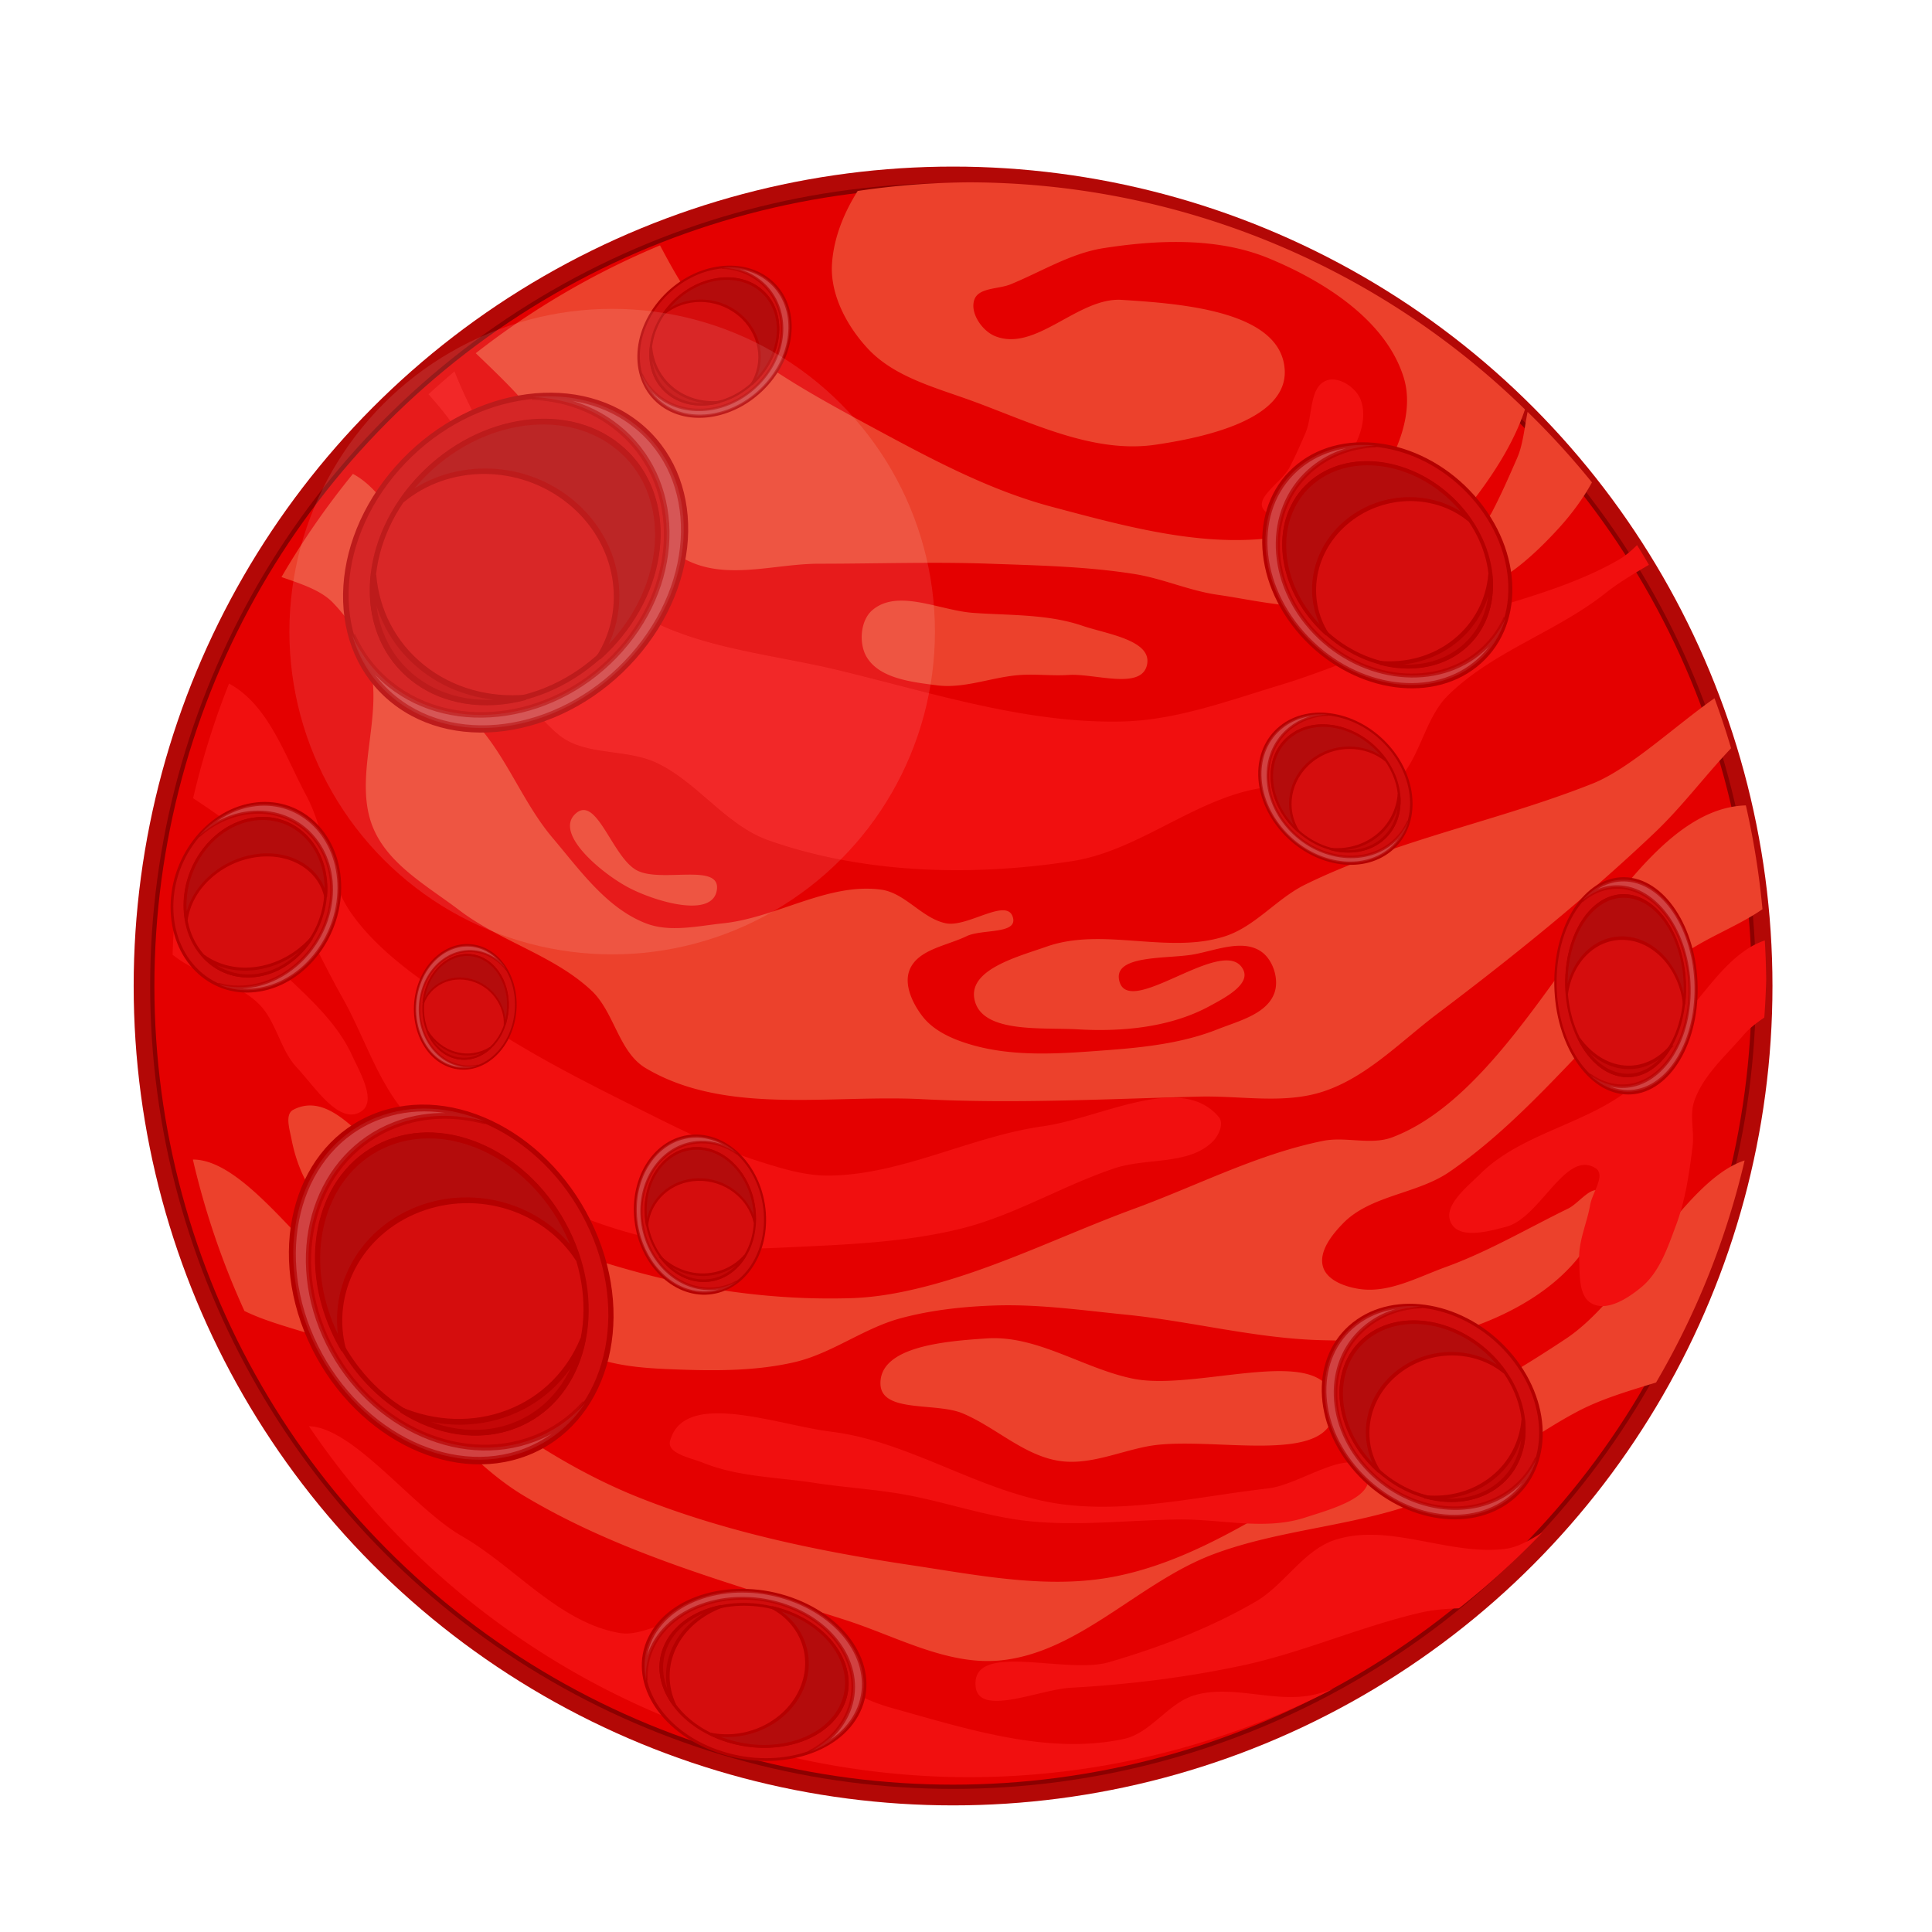 <?xml version="1.0" encoding="UTF-8" standalone="no"?>
<!-- Created with Inkscape (http://www.inkscape.org/) -->

<svg
   xmlns:dc="http://purl.org/dc/elements/1.1/"
   xmlns:cc="http://creativecommons.org/ns#"
   xmlns:rdf="http://www.w3.org/1999/02/22-rdf-syntax-ns#"
   xmlns:svg="http://www.w3.org/2000/svg"
   xmlns="http://www.w3.org/2000/svg"
   xmlns:sodipodi="http://sodipodi.sourceforge.net/DTD/sodipodi-0.dtd"
   xmlns:inkscape="http://www.inkscape.org/namespaces/inkscape"
   width="100px"
   height="100px"
   viewBox="0 0 379.659 380.973"
   version="1.1"
   id="svg16159"
   inkscape:version="0.92pre1_64bit r15016"
   sodipodi:docname="planet-remix-fixed.svg">
  <defs
     id="defs16153">
    <clipPath
       clipPathUnits="userSpaceOnUse"
       id="clipPath16045">
      <circle
         r="2207.287"
         cy="3462.869"
         cx="-19371.848"
         style="fill:#b20604;fill-opacity:0.988;stroke:none;stroke-width:4.045"
         id="circle16047" />
    </clipPath>
    <pattern
       patternUnits="userSpaceOnUse"
       width="945.98"
       height="981.071"
       patternTransform="translate(-1741.621,-219.77)"
       id="pattern6421-617">
      <path
         sodipodi:nodetypes="aaaaaaaaaaaaaaaaaaaaaaaaaaaaaaaaa"
         inkscape:connector-curvature="0"
         id="path10433"
         d="m 489.641,165.031 c 22.475,9.151 45.782,-21.535 70,-20 32.574,2.065 88.032,5.992 90,38.571 1.66,27.474 -44.194,37.444 -71.429,41.429 -34.399,5.033 -68.763,-12.387 -101.428,-24.286 -20.01,-7.289 -42.562,-13.05 -57.143,-28.571 -11.688,-12.441 -21.163,-30.113 -20,-47.143 1.964,-28.761 22.346,-55.585 44.286,-74.286 34.321,-29.255 80.721,-46.94 125.714,-50 51.391,-3.495 109.985,4.707 150,37.143 39.873,32.321 64.884,87.294 67.143,138.571 1.121,25.446 -12.333,50.706 -27.143,71.429 -19.073,26.687 -44.645,52.338 -75.714,62.857 -22.57,7.641 -47.842,0.526 -71.429,-2.857 -15.548,-2.23 -30.203,-8.955 -45.714,-11.429 -26.401,-4.21 -53.282,-4.761 -80,-5.714 -31.409,-1.12 -62.857,0 -94.286,0 -22.857,0 -47.191,8.084 -68.571,0 -20.197,-7.636 -32.835,-28.073 -48.571,-42.857 -14.725,-13.833 -30.14,-27.159 -42.857,-42.857 -28.601,-35.304 -87.898,-70.937 -74.286,-114.286 9.855,-31.384 59.571,-45.339 91.429,-37.143 43.935,11.303 51.946,75.42 85.714,105.714 26.153,23.463 57.641,40.476 88.571,57.143 31.157,16.788 62.937,33.771 97.143,42.857 44.421,11.8 92.522,25.305 137.143,14.286 16.669,-4.116 32.967,-14.537 42.857,-28.571 11.31,-16.049 20.103,-38.39 14.286,-57.143 -9.795,-31.576 -43.75,-53.043 -74.286,-65.714 -28.204,-11.703 -61.255,-10.405 -91.429,-5.714 -18.175,2.826 -34.401,13.043 -51.429,20 -6.714,2.743 -17.695,1.694 -20,8.571 -2.44,7.28 4.317,17.104 11.429,20 z"
         style="fill:#ea412a;fill-opacity:1;stroke:none" />
      <path
         sodipodi:nodetypes="aaaaaaaaa"
         inkscape:connector-curvature="0"
         id="path10435"
         d="m 503.926,352.166 c -15.577,0.954 -30.998,7.761 -46.469,5.714 -13.81,-1.827 -31.649,-3.713 -38.724,-15.713 -4.384,-7.436 -3.434,-20.067 3.098,-25.711 14.069,-12.157 37.217,0.097 55.763,1.428 20.225,1.451 41.224,0.58 60.41,7.142 13.112,4.485 38.45,7.859 35.626,21.426 -2.972,14.276 -28.82,4.759 -43.371,5.714 -8.759,0.574 -17.571,-0.537 -26.332,0 z"
         style="fill:#ea412a;fill-opacity:1;stroke:none" />
      <path
         sodipodi:nodetypes="aaaaaaa"
         inkscape:connector-curvature="0"
         id="path10437"
         d="m 742.468,299.315 c 14.819,16.001 44.215,-12.408 58.861,-28.568 16.019,-17.675 32.848,-44.685 24.784,-67.135 -3.838,-10.684 -18.685,-20.805 -29.43,-17.141 -15.568,5.308 -12.022,30.629 -18.588,45.709 -4.401,10.109 -8.832,20.226 -13.941,29.997 -6.642,12.704 -31.426,26.621 -21.686,37.139 z"
         style="fill:#ea412a;fill-opacity:1;stroke:none" />
      <path
         sodipodi:nodetypes="aaaaaaaaaaaaaaaaaaaaa"
         inkscape:connector-curvature="0"
         id="path10439"
         d="m 123.75,98.429 c 43.575,-24.277 55.981,82.637 86.2,122.322 24.638,32.357 43.583,71.755 77.448,94.275 33.208,22.083 75.837,25.006 114.624,34.282 52.051,12.448 104.491,29.844 157.995,28.568 29.664,-0.708 58.334,-11.428 86.742,-19.998 28.515,-8.602 55.712,-21.087 83.644,-31.425 34.374,-12.722 71.445,-19.547 103.31,-37.66 27.905,-15.862 53.281,-84.839 74.621,-60.861 25.079,28.18 -51.735,55.279 -81.221,78.807 -27.17,21.679 -62.731,32.38 -87.415,56.852 -14.603,14.478 -15.961,41.695 -34.077,51.423 -20.925,11.236 -47.913,-4.403 -71.253,0 -35.958,6.783 -66.064,34.442 -102.232,39.995 -55.245,8.483 -114.533,7.035 -167.289,-11.427 -23.702,-8.295 -39.279,-32.072 -61.959,-42.852 -17.089,-8.123 -40.07,-3.597 -54.518,-15.815 -27.988,-23.669 -39.229,-63.406 -47.749,-99.058 -4.176,-17.473 4.569,-36.83 -1.078,-53.885 -8.47,-25.581 -33.758,-42.314 -46.939,-65.817 -12.004,-21.403 -50.291,-55.784 -28.855,-67.727 z"
         style="fill:#f11212;fill-opacity:1;stroke:none" />
      <path
         sodipodi:nodetypes="aaaaaaaaaaaaaaaaaaaaaaaaaaaaaaaaaaaaaaaaaaa"
         inkscape:connector-curvature="0"
         id="path10441"
         d="m 935.355,360.746 c -21.37,-36.4 -76.485,35.849 -115.714,51.429 -52.069,20.679 -108.257,31.072 -158.571,55.714 -15.777,7.727 -27.585,23.121 -44.286,28.571 -31.288,10.21 -67.533,-5.233 -98.572,5.714 -15.452,5.45 -42.682,12.407 -40,28.571 3.255,19.618 37.291,15.982 57.143,17.143 24.619,1.439 51.198,-1.066 72.857,-12.857 7.99,-4.35 22.551,-11.819 18.572,-20 -10.034,-20.625 -63.844,28.158 -68.572,5.714 -3.011,-14.294 27.071,-11.595 41.429,-14.286 12.178,-2.282 27.021,-8.574 37.143,-1.429 6.521,4.604 9.884,15.36 7.143,22.857 -4.265,11.662 -19.885,15.423 -31.429,20 -18.926,7.504 -39.698,9.898 -60,11.429 -25.185,1.899 -51.45,4.153 -75.714,-2.857 -10.044,-2.902 -20.746,-7.446 -27.143,-15.714 -5.444,-7.036 -10.468,-17.463 -7.143,-25.714 4.548,-11.287 20.484,-13.253 31.429,-18.571 8.272,-4.019 27.756,-1.033 25.714,-10 -2.756,-12.108 -24.976,5.341 -37.143,2.857 -13.147,-2.684 -22.418,-16.768 -35.714,-18.571 -29.431,-3.991 -57.606,15.459 -87.143,18.571 -14.207,1.497 -29.543,5.179 -42.857,0 -21.674,-8.431 -36.401,-29.395 -51.429,-47.143 -14.681,-17.337 -23.198,-39.208 -37.143,-57.143 -5.171,-6.651 -13.016,-11.227 -17.143,-18.571 -15.282,-27.202 -9.414,-63.396 -25.714,-90 -9.857,-16.089 -22.601,-37.328 -41.429,-38.571 -22.149,-1.463 -54.684,16.377 -54.286,38.571 0.388,21.657 39.241,20.132 54.286,35.714 8.906,9.224 16.349,20.566 20,32.857 8.819,29.685 -9.874,64.628 2.857,92.857 8.864,19.654 29.981,31.235 47.143,44.286 22.622,17.203 52.123,24.849 72.857,44.286 12.722,11.926 15.007,33.953 30,42.857 44.085,26.179 101.652,14.52 152.857,17.143 50.888,2.606 101.919,-0.13 152.857,-1.429 22.87,-0.583 46.856,4.34 68.572,-2.857 24.072,-7.978 42.617,-27.579 62.857,-42.857 41.558,-31.369 82.242,-64.146 120,-100 18.816,-17.867 33.59,-39.764 52.857,-57.143 8.84,-7.974 34.599,-11.162 28.571,-21.429 z"
         style="fill:#ea412a;fill-opacity:1;stroke:none" />
      <path
         sodipodi:nodetypes="aaaaa"
         inkscape:connector-curvature="0"
         id="path10443"
         d="m 258.212,428.603 c 11.573,-10.051 20.082,24.148 33.572,31.429 13.365,7.213 46.302,-4.339 44.286,10.714 -2.182,16.29 -34.815,6.363 -49.286,-1.429 -14.598,-7.86 -41.089,-29.843 -28.572,-40.714 z"
         style="fill:#ea412a;fill-opacity:1;stroke:none" />
      <path
         sodipodi:nodetypes="aaaaaaaaaaaaaaaaaaaa"
         inkscape:connector-curvature="0"
         id="path10445"
         d="m 398.118,628.665 c 40.428,-0.495 78.149,-21.656 118.188,-27.274 32.055,-4.498 76.171,-29.849 96.975,-5.051 2.887,3.442 0.075,9.886 -3.03,13.132 -13.046,13.635 -36.651,9.169 -54.548,15.152 -28.821,9.635 -55.353,26.038 -84.853,33.335 -29.599,7.322 -60.456,8.669 -90.914,10.102 -20.184,0.949 -40.626,1.979 -60.609,-1.01 -22.872,-3.421 -45.408,-10.098 -66.67,-19.193 -30.106,-12.878 -61.84,-26.203 -84.853,-49.497 -18.228,-18.451 -25.665,-45.078 -38.386,-67.68 -14.565,-25.879 -26.142,-53.641 -43.436,-77.782 -24.298,-33.916 -99.557,-54.285 -83.843,-92.934 7.88,-19.379 43.743,-13.038 62.63,-4.041 23.111,11.01 32.35,40.069 44.447,62.629 11.081,20.666 11.612,46.587 25.254,65.66 17.105,23.915 43.48,39.869 67.68,56.569 28.291,19.523 59.148,35.158 89.904,50.508 21.719,10.84 43.539,21.932 66.67,29.294 12.774,4.066 25.991,8.245 39.396,8.081 z"
         style="fill:#f11212;fill-opacity:1;stroke:none" />
      <path
         sodipodi:nodetypes="aaaaaaaaa"
         inkscape:connector-curvature="0"
         id="path10447"
         d="m 19.311,489.264 c -1.32,-8.938 3.303,-22.279 12.122,-24.244 25.973,-5.785 43.476,31.026 62.63,49.497 14.959,14.425 31.696,28.61 40.406,47.477 4.432,9.6 13.982,25.655 5.051,31.315 -12.07,7.649 -25.562,-13.838 -35.355,-24.244 -9.419,-10.008 -11.37,-25.764 -21.213,-35.355 -12.743,-12.416 -32.458,-15.296 -46.467,-26.264 -6.564,-5.139 -15.955,-9.935 -17.173,-18.183 z"
         style="fill:#f11212;fill-opacity:1;stroke:none" />
      <path
         sodipodi:nodetypes="aaaaaaaaaaaaaaaaaaaaaaaaaaaaaa"
         inkscape:connector-curvature="0"
         id="path10449"
         d="m 102.143,592.3 c 25.203,-13.118 47.157,32.069 72.731,44.447 42.959,20.792 87.841,38.788 134.35,49.497 32.977,7.594 67.192,11.145 101.015,10.102 14.662,-0.453 29.261,-3.299 43.437,-7.071 38.922,-10.357 75.327,-28.547 113.137,-42.426 34.594,-12.699 67.919,-30.1 104.046,-37.376 12.561,-2.53 26.421,2.564 38.386,-2.02 88.096,-33.754 134.486,-217.171 220.213,-177.787 10.102,4.641 5.932,23.367 1.01,33.335 -11.75,23.796 -44.142,29.622 -64.65,46.467 -44.182,36.29 -78.1,84.851 -125.259,117.178 -17.887,12.261 -43.408,12.797 -58.589,28.284 -6.223,6.348 -13.741,15.752 -11.112,24.244 2.323,7.502 12.432,10.985 20.203,12.122 16.162,2.364 32.122,-6.555 47.477,-12.122 23.504,-8.521 45.218,-21.347 67.68,-32.325 6.088,-2.976 13.044,-13.509 18.183,-9.091 9.125,7.844 -3.85,24.751 -11.112,34.345 -14.653,19.361 -37.695,32.375 -60.609,40.406 -25.835,9.055 -54.453,7.656 -81.822,7.071 -36.661,-0.783 -72.609,-10.496 -109.097,-14.142 -23.847,-2.383 -47.767,-5.812 -71.721,-5.051 -17.658,0.561 -35.468,2.477 -52.528,7.071 -20.408,5.496 -37.997,19.479 -58.589,24.244 -21.036,4.867 -43.072,4.83 -64.65,4.041 -14.943,-0.546 -30.267,-1.315 -44.447,-6.061 -54.894,-18.375 -112.033,-42.526 -151.523,-84.853 -9.145,-9.802 -14.649,-23.2 -17.173,-36.365 -1.016,-5.301 -3.778,-13.67 1.01,-16.162 z"
         style="fill:#ea412a;fill-opacity:1;stroke:none" />
      <path
         sodipodi:nodetypes="aaaaaaaaaaaaaaaaa"
         inkscape:connector-curvature="0"
         id="path10451"
         d="m 741.57,654.929 c -4.923,-9.351 8.659,-19.833 16.162,-27.274 23.784,-23.587 62.255,-27.793 86.873,-50.508 10.846,-10.008 15.371,-25.405 25.254,-36.365 14.87,-16.491 28.603,-39.792 50.508,-43.437 8.943,-1.488 23.379,1.231 25.254,10.102 4.186,19.802 -29.256,28.069 -42.426,43.437 -9.86,11.505 -22.196,22.089 -27.274,36.365 -2.823,7.938 0.025,16.893 -1.01,25.254 -1.817,14.681 -3.909,29.582 -9.091,43.437 -4.595,12.283 -9.091,25.982 -19.193,34.345 -7.382,6.111 -18.786,13.539 -27.274,9.091 -7.456,-3.907 -6.708,-15.834 -7.071,-24.244 -0.445,-10.292 4.286,-20.157 6.061,-30.305 1.173,-6.708 8.761,-16.525 3.03,-20.203 -16.584,-10.644 -30.434,27.336 -49.497,32.325 -9.794,2.563 -25.588,6.938 -30.305,-2.02 z"
         style="fill:#f11212;fill-opacity:1;stroke:none" />
      <path
         sodipodi:nodetypes="aaaaaaaa"
         inkscape:connector-curvature="0"
         id="path10453"
         d="m 471.859,759.985 c -14.819,-6.245 -44.931,-0.089 -45.457,-16.162 -0.695,-21.255 37.373,-23.781 58.589,-25.254 27.87,-1.935 53.443,16.62 80.812,22.223 36.622,7.498 109.68,-22.202 111.117,15.152 1.351,35.109 -68.525,15.63 -103.035,22.223 -16.094,3.075 -32.275,10.456 -48.487,8.081 -19.668,-2.881 -35.221,-18.544 -53.538,-26.264 z"
         style="fill:#ea412a;fill-opacity:1;stroke:none" />
      <path
         sodipodi:nodetypes="aaaaaaaaaaaa"
         inkscape:connector-curvature="0"
         id="path10455"
         d="m 310.235,775.137 c 7.791,-28.638 59.435,-8.661 88.894,-5.051 45.139,5.533 85.105,35.435 130.31,40.406 36.94,4.062 74.197,-4.851 111.117,-9.091 18.261,-2.097 47.715,-25.145 54.548,-8.081 5.209,13.009 -21.02,19.908 -34.345,24.244 -22.096,7.19 -46.467,0.698 -69.701,1.01 -27.274,0.366 -54.677,3.677 -81.822,1.01 -24.318,-2.389 -47.629,-11.076 -71.721,-15.152 -15.731,-2.661 -31.709,-3.634 -47.477,-6.061 -20.628,-3.174 -42.262,-3.308 -61.619,-11.112 -6.756,-2.724 -20.095,-5.093 -18.183,-12.122 z"
         style="fill:#f11212;fill-opacity:1;stroke:none" />
      <path
         sodipodi:nodetypes="aaaaaaaaaaaaaaaaaaa"
         inkscape:connector-curvature="0"
         id="path10457"
         d="m 31.432,625.635 c 30.843,-25.598 70.002,39.534 102.025,63.64 28.954,21.795 51.385,51.579 80.812,72.731 24.486,17.6 50.772,33.304 78.792,44.447 48.036,19.103 99.387,29.729 150.513,37.376 37.351,5.586 76.129,13.589 113.137,6.061 50.321,-10.235 93.069,-43.537 138.391,-67.68 37.414,-19.93 74.842,-40.114 110.107,-63.64 43.363,-28.928 79.84,-122.249 124.249,-94.954 25.094,15.423 1.793,63.524 -16.162,86.873 -22.953,29.849 -68.757,30.852 -102.025,48.487 -27.604,14.632 -51.952,35.512 -80.812,47.477 -38.25,15.857 -81.445,16.758 -120.208,31.315 -40.882,15.353 -73.749,54.004 -117.178,58.589 -29.401,3.104 -57.717,-13.177 -85.863,-22.223 -60.484,-19.44 -123.312,-35.998 -177.787,-68.69 -33.57,-20.147 -55.949,-55.616 -88.893,-76.772 -25.864,-16.609 -62.736,-16.041 -83.843,-38.386 -15.887,-16.819 -43.057,-49.874 -25.254,-64.65 z"
         style="fill:#ea412a;fill-opacity:1;stroke:none" />
      <path
         sodipodi:nodetypes="aaaaaaaaaaa"
         inkscape:connector-curvature="0"
         id="path10459"
         d="m 478.93,910.498 c -1.958,-24.89 49.772,-6.143 73.741,-13.132 27.974,-8.157 55.591,-18.741 80.812,-33.335 16.206,-9.377 26.571,-28.775 44.447,-34.345 29.94,-9.33 62.854,9.156 93.944,5.051 19.318,-2.551 41.424,-31.596 55.558,-18.183 9.361,8.884 -0.567,28.678 -10.102,37.376 -23.23,21.19 -62.319,8.996 -92.934,16.162 -33.507,7.844 -65.324,22.188 -98.995,29.294 -30.894,6.521 -62.417,10.4 -93.944,12.122 -17.486,0.955 -51.155,16.448 -52.528,-1.01 z"
         style="fill:#d60707;fill-opacity:1;stroke:none" />
      <path
         sodipodi:nodetypes="aaaaaaaaaaaaaaaaaaa"
         inkscape:connector-curvature="0"
         id="path10461"
         d="m 95.072,774.127 c 25.416,-27.995 67.228,34.687 100.005,53.538 29.486,16.958 53.408,47.444 86.873,53.538 12.149,2.212 24.017,-6.929 36.365,-7.071 14.004,-0.161 28.403,1.895 41.416,7.071 15.793,6.282 27.498,20.159 42.426,28.284 9.67,5.263 19.697,10.185 30.305,13.132 41.57,11.549 86.086,26.137 128.289,17.173 15.083,-3.204 24.559,-20.044 39.396,-24.244 20.735,-5.869 43.528,4.276 64.65,0 32.241,-6.527 58.059,-36.752 90.914,-38.386 29.572,-1.47 88.345,-3.138 84.853,26.264 -3.741,31.495 -64.35,-2.261 -94.954,6.061 -40.396,10.984 -72.027,44.549 -112.127,56.569 -39.288,11.776 -81.22,13.445 -122.228,14.142 -58.099,0.987 -118.644,4.301 -173.746,-14.142 -49.518,-16.574 -90.767,-52.231 -132.33,-83.843 -34.344,-26.121 -67.788,-54.194 -95.965,-86.873 -5.55,-6.436 -19.855,-14.921 -14.142,-21.213 z"
         style="fill:#d70707;fill-opacity:1;stroke:none" />
      <path
         style="fill:#f11313;fill-opacity:1;stroke:none"
         d="m 638.43,261.362 c 9.438,10.19 28.158,-7.902 37.485,-18.193 10.202,-11.257 20.919,-28.458 15.783,-42.755 -2.444,-6.804 -11.899,-13.249 -18.742,-10.916 -9.914,3.38 -7.656,19.506 -11.838,29.11 -2.803,6.438 -5.624,12.881 -8.878,19.103 -4.23,8.09 -20.014,16.953 -13.81,23.652 z"
         id="path10463"
         inkscape:connector-curvature="0"
         sodipodi:nodetypes="aaaaaaa" />
    </pattern>
    <clipPath
       clipPathUnits="userSpaceOnUse"
       id="clipPath6443">
      <circle
         r="545.714"
         cy="-176.209"
         cx="-1754.286"
         transform="matrix(0.807,0,0,0.807,160.476,431.704)"
         id="path6445"
         style="fill:#840000;fill-opacity:1;stroke:#2b0000;stroke-width:4;stroke-miterlimit:4;stroke-dasharray:none;stroke-dashoffset:0" />
    </clipPath>
    <filter
       inkscape:collect="always"
       style="color-interpolation-filters:sRGB"
       id="filter15967-7"
       x="-0.475"
       width="1.95"
       y="-0.475"
       height="1.95">
      <feGaussianBlur
         inkscape:collect="always"
         stdDeviation="337.959"
         id="feGaussianBlur15969-9" />
    </filter>
  </defs>
  <sodipodi:namedview
     id="base"
     pagecolor="#ffffff"
     bordercolor="#666666"
     borderopacity="1.0"
     inkscape:pageopacity="0.0"
     inkscape:pageshadow="2"
     inkscape:zoom="0.24748737"
     inkscape:cx="19.746895"
     inkscape:cy="1172.6"
     inkscape:document-units="mm"
     inkscape:current-layer="layer1"
     showgrid="false"
     fit-margin-top="10"
     fit-margin-left="10"
     fit-margin-right="10"
     fit-margin-bottom="10"
     inkscape:window-width="1366"
     inkscape:window-height="745"
     inkscape:window-x="-8"
     inkscape:window-y="-8"
     inkscape:window-maximized="1"
     inkscape:snap-global="false" />
  <g
     inkscape:label="Layer 1"
     inkscape:groupmode="layer"
     id="layer1"
     transform="translate(72.657,70.38)">
    <g
       id="g4704"
       transform="matrix(0.944,0,0,0.944,427.372,29.227)">
      <circle
         r="171.163"
         cy="100.446"
         cx="-331.302"
         style="fill:#b20604;fill-opacity:0.988;stroke:none;stroke-width:0.314"
         id="circle11803" />
      <circle
         r="167.719"
         cy="100.446"
         cx="-331.302"
         id="circle11805"
         style="fill:#8b0000;fill-opacity:0.988;stroke:none;stroke-width:0.307" />
      <circle
         r="166.833"
         cy="100.446"
         cx="-331.302"
         id="circle11807"
         style="fill:#e40000;fill-opacity:1;stroke:none;stroke-width:0.306" />
      <g
         transform="matrix(3.921,0,0,3.921,-2445.135,17.191)"
         id="g12496">
        <path
           inkscape:connector-curvature="0"
           style="fill:#ec412c;fill-opacity:1;stroke:none;stroke-width:0.364"
           d="m 2037.518,-409.74 a 160.311,160.311 0 0 0 -22.334,1.736 c -2.847,4.526 -4.812,9.482 -5.162,14.611 -0.423,6.199 3.027,12.633 7.281,17.162 5.308,5.65 13.517,7.747 20.801,10.4 11.891,4.332 24.4,10.674 36.922,8.842 9.914,-1.451 26.606,-5.081 26.002,-15.082 -0.717,-11.86 -20.904,-13.289 -32.762,-14.041 -8.816,-0.559 -17.301,10.613 -25.482,7.281 -2.589,-1.054 -5.048,-4.631 -4.16,-7.281 0.839,-2.503 4.837,-2.12 7.281,-3.119 6.198,-2.533 12.104,-6.253 18.721,-7.281 10.984,-1.708 23.016,-2.18 33.283,2.08 11.116,4.613 23.476,12.428 27.041,23.922 2.118,6.826 -1.084,14.959 -5.201,20.801 -3.6,5.109 -9.532,8.902 -15.6,10.4 -16.243,4.011 -33.753,-0.904 -49.924,-5.199 -12.452,-3.308 -24.021,-9.49 -35.363,-15.602 -11.259,-6.067 -22.722,-12.26 -32.242,-20.801 -4.666,-4.186 -7.98,-10.144 -11.172,-16.152 a 160.311,160.311 0 0 0 -37.047,21.676 c 3.919,3.754 7.803,7.445 10.777,11.117 4.63,5.714 10.242,10.566 15.602,15.602 5.729,5.382 10.328,12.82 17.68,15.6 7.783,2.943 16.642,0 24.963,0 11.441,0 22.889,-0.408 34.322,0 9.726,0.347 19.511,0.547 29.121,2.08 5.646,0.9 10.981,3.348 16.641,4.16 8.586,1.232 17.786,3.823 26.002,1.041 11.31,-3.829 20.619,-13.166 27.562,-22.881 3.315,-4.638 6.437,-9.902 8.26,-15.42 a 160.311,160.311 0 0 0 -111.812,-45.652 z m 112.342,46.145 c -0.621,3.123 -0.931,6.587 -2.072,9.209 -1.602,3.68 -3.215,7.363 -5.074,10.92 -2.418,4.624 -11.441,9.689 -7.894,13.518 5.394,5.825 16.096,-4.516 21.428,-10.398 2.341,-2.583 4.72,-5.719 6.551,-9.07 a 160.311,160.311 0 0 0 -12.938,-14.178 z m -236.156,12.473 a 160.311,160.311 0 0 0 -14.357,20.736 c 3.832,1.333 7.901,2.625 10.309,5.119 3.242,3.358 5.952,7.487 7.281,11.961 3.21,10.806 -3.595,23.527 1.039,33.803 3.227,7.155 10.915,11.37 17.162,16.121 8.235,6.262 18.974,9.046 26.521,16.121 4.631,4.341 5.462,12.36 10.92,15.602 16.048,9.53 37.005,5.286 55.645,6.24 18.524,0.949 37.102,-0.049 55.645,-0.521 8.325,-0.212 17.056,1.581 24.961,-1.039 8.763,-2.904 15.513,-10.04 22.881,-15.602 15.128,-11.419 29.939,-23.351 43.684,-36.402 5.536,-5.257 10.123,-11.46 15.377,-16.99 a 160.311,160.311 0 0 0 -3.34,-10.051 c -8.038,5.643 -17.061,14.199 -24.518,17.16 -18.954,7.528 -39.409,11.311 -57.725,20.281 -5.743,2.813 -10.042,8.416 -16.121,10.4 -11.39,3.717 -24.584,-1.903 -35.883,2.082 -5.625,1.984 -15.537,4.516 -14.561,10.4 1.185,7.141 13.576,5.818 20.803,6.24 8.962,0.524 18.637,-0.389 26.521,-4.682 2.909,-1.584 8.209,-4.301 6.76,-7.279 -3.652,-7.508 -23.24,10.25 -24.961,2.08 -1.096,-5.203 9.854,-4.222 15.08,-5.201 4.433,-0.831 9.837,-3.121 13.521,-0.52 2.374,1.676 3.598,5.591 2.6,8.32 -1.553,4.245 -7.239,5.615 -11.441,7.281 -6.89,2.732 -14.45,3.603 -21.84,4.16 -9.168,0.691 -18.73,1.511 -27.562,-1.041 -3.656,-1.056 -7.552,-2.711 -9.881,-5.721 -1.982,-2.561 -3.81,-6.356 -2.6,-9.359 1.656,-4.109 7.455,-4.826 11.44,-6.762 3.011,-1.463 10.104,-0.374 9.361,-3.639 -1.003,-4.408 -9.092,1.943 -13.521,1.039 -4.786,-0.977 -8.16,-6.103 -13,-6.76 -10.713,-1.453 -20.971,5.627 -31.723,6.76 -5.172,0.545 -10.755,1.885 -15.602,0 -7.89,-3.069 -13.25,-10.7 -18.721,-17.16 -5.344,-6.311 -8.445,-14.274 -13.521,-20.803 -1.882,-2.421 -4.738,-4.086 -6.24,-6.76 -5.563,-9.902 -3.426,-23.077 -9.359,-32.762 -2.831,-4.621 -6.322,-10.396 -11.033,-12.855 z m 110.014,25.477 c -2.094,0.04 -4.017,0.555 -5.617,1.938 -2.378,2.055 -2.725,6.652 -1.129,9.359 2.575,4.368 9.07,5.056 14.098,5.721 5.632,0.745 11.245,-1.733 16.916,-2.08 3.189,-0.195 6.397,0.209 9.586,0 5.297,-0.347 14.705,3.117 15.787,-2.08 1.028,-4.939 -8.196,-6.166 -12.969,-7.799 -6.984,-2.389 -14.628,-2.073 -21.99,-2.602 -4.641,-0.333 -10.075,-2.545 -14.682,-2.457 z m 170.025,41.162 c -25.668,0.737 -42.225,55.673 -71.018,66.705 -4.356,1.669 -9.4,-0.184 -13.973,0.736 -13.151,2.648 -25.282,8.983 -37.875,13.605 -13.764,5.053 -27.017,11.673 -41.186,15.443 -5.16,1.373 -10.475,2.409 -15.812,2.574 -12.313,0.38 -24.767,-0.913 -36.772,-3.678 -16.93,-3.899 -33.268,-10.449 -48.906,-18.018 -9.31,-4.506 -17.302,-20.955 -26.477,-16.18 -1.743,0.907 -0.737,3.953 -0.367,5.883 0.919,4.793 2.923,9.67 6.252,13.238 14.375,15.408 35.175,24.2 55.158,30.889 5.162,1.728 10.74,2.008 16.18,2.207 7.855,0.287 15.876,0.301 23.533,-1.471 7.496,-1.734 13.899,-6.825 21.328,-8.826 6.21,-1.672 12.693,-2.37 19.121,-2.574 8.72,-0.277 17.426,0.972 26.107,1.84 13.283,1.327 26.369,4.861 39.715,5.146 9.963,0.213 20.381,0.724 29.785,-2.572 8.341,-2.924 16.729,-7.661 22.062,-14.709 2.643,-3.493 7.367,-9.649 4.045,-12.504 -1.871,-1.608 -4.403,2.227 -6.619,3.311 -8.177,3.996 -16.081,8.666 -24.637,11.768 -5.59,2.026 -11.4,5.273 -17.283,4.412 -2.829,-0.414 -6.508,-1.681 -7.354,-4.412 -0.957,-3.091 1.78,-6.515 4.045,-8.826 5.526,-5.638 14.817,-5.833 21.328,-10.297 17.167,-11.768 29.512,-29.444 45.596,-42.654 5.032,-4.133 12.023,-6.45 17.359,-10.17 a 160.311,160.311 0 0 0 -3.338,-20.867 z m -233.67,0.932 c -0.497,0.005 -1.009,0.211 -1.535,0.668 -4.557,3.958 5.088,11.961 10.402,14.822 5.268,2.836 17.147,6.449 17.941,0.52 0.734,-5.48 -11.256,-1.275 -16.121,-3.9 -4.297,-2.319 -7.205,-12.141 -10.688,-12.109 z m -78.539,70.266 a 160.311,160.311 0 0 0 10.369,30.443 c 7.451,3.642 16.748,4.665 23.797,9.191 11.992,7.701 20.139,20.613 32.359,27.947 19.83,11.901 42.701,17.927 64.719,25.004 10.246,3.293 20.553,9.22 31.256,8.09 15.809,-1.669 27.772,-15.739 42.654,-21.328 14.111,-5.299 29.836,-5.626 43.76,-11.398 10.506,-4.355 19.369,-11.957 29.418,-17.283 4.823,-2.557 10.363,-4.16 15.82,-5.842 a 160.311,160.311 0 0 0 17.805,-44.641 c -12.18,3.95 -23.205,27.35 -35.832,35.773 -12.837,8.564 -26.462,15.911 -40.082,23.166 -16.498,8.789 -32.059,20.913 -50.377,24.639 -13.472,2.74 -27.589,-0.174 -41.185,-2.207 -18.611,-2.783 -37.303,-6.652 -54.789,-13.605 -10.2,-4.056 -19.768,-9.773 -28.682,-16.18 -10.712,-7.7 -18.878,-18.543 -29.418,-26.477 -9.808,-7.383 -21.456,-25.333 -31.592,-25.293 z m 161.451,35.91 c -0.628,-0.011 -1.258,0.003 -1.893,0.047 -7.723,0.536 -21.581,1.456 -21.328,9.193 0.191,5.851 11.152,3.609 16.547,5.883 6.668,2.81 12.331,8.512 19.49,9.561 5.902,0.865 11.792,-1.822 17.65,-2.941 12.563,-2.4 37.998,4.691 37.506,-8.09 -0.523,-13.598 -27.118,-2.786 -40.449,-5.516 -9.341,-1.912 -18.105,-7.967 -27.523,-8.137 z"
           transform="matrix(0.265,0,0,0.265,0,87)"
           id="path12184" />
        <path
           inkscape:connector-curvature="0"
           style="fill:#f10f0f;fill-opacity:1;stroke:none;stroke-width:0.364"
           d="m 1934.125,-371.717 a 160.311,160.311 0 0 0 -5.211,4.576 c 3.423,3.889 6.669,7.849 8.268,12.678 2.056,6.208 -1.127,13.255 0.393,19.615 3.102,12.978 7.192,27.444 17.381,36.061 5.259,4.448 13.625,2.801 19.846,5.758 8.256,3.924 13.927,12.578 22.555,15.598 19.204,6.721 40.788,7.248 60.898,4.16 13.166,-2.022 24.125,-12.089 37.215,-14.559 8.496,-1.603 18.32,4.09 25.937,0 6.595,-3.541 7.089,-13.449 12.404,-18.719 8.986,-8.908 21.932,-12.805 31.822,-20.697 2.269,-1.81 5.322,-3.68 8.617,-5.598 a 160.311,160.311 0 0 0 -2.385,-3.969 c -1.261,1.25 -2.538,2.301 -3.83,3.035 -11.6,6.593 -25.094,9.078 -37.608,13.709 -10.168,3.763 -20.069,8.308 -30.449,11.439 -10.341,3.12 -20.778,7.022 -31.576,7.279 -19.477,0.465 -38.566,-5.869 -57.514,-10.4 -14.119,-3.377 -29.638,-4.44 -41.727,-12.479 -12.328,-8.198 -19.222,-22.54 -28.191,-34.318 -2.56,-3.362 -4.763,-8.068 -6.846,-13.17 z m 176.361,1.617 c -0.334,0.012 -0.659,0.07 -0.971,0.176 -3.609,1.23 -2.788,7.1 -4.311,10.596 -1.02,2.344 -2.046,4.69 -3.231,6.955 -1.54,2.945 -7.285,6.171 -5.027,8.609 3.435,3.709 10.249,-2.877 13.645,-6.623 3.714,-4.098 7.616,-10.36 5.746,-15.564 -0.779,-2.167 -3.512,-4.234 -5.852,-4.148 z m -221.682,61.131 a 160.311,160.311 0 0 0 -7.217,23.041 c 5.548,3.686 11.089,7.469 14.254,11.887 6.296,8.788 10.511,18.894 15.812,28.314 4.631,8.228 7.337,17.922 13.973,24.639 8.377,8.48 19.929,13.33 30.889,18.018 7.74,3.311 15.944,5.741 24.27,6.986 7.274,1.088 14.715,0.715 22.062,0.369 11.087,-0.521 22.321,-1.012 33.096,-3.678 10.739,-2.656 20.397,-8.627 30.889,-12.135 6.515,-2.178 15.106,-0.552 19.855,-5.516 1.13,-1.182 2.155,-3.528 1.103,-4.781 -7.573,-9.027 -23.632,0.202 -35.301,1.84 -14.575,2.045 -28.306,9.748 -43.023,9.928 -4.88,0.06 -9.69,-1.461 -14.34,-2.941 -8.42,-2.68 -16.363,-6.718 -24.27,-10.664 -11.196,-5.588 -22.43,-11.28 -32.728,-18.387 -8.809,-6.079 -18.41,-11.886 -24.637,-20.592 -4.966,-6.943 -5.16,-16.379 -9.193,-23.902 -4.279,-7.981 -7.591,-18.178 -15.494,-22.426 z m -10.137,39.15 a 160.311,160.311 0 0 0 -1.211,15.367 c 0.118,0.089 0.253,0.178 0.367,0.268 5.1,3.992 12.275,5.041 16.914,9.561 3.583,3.491 4.294,9.228 7.723,12.871 3.565,3.788 8.475,11.609 12.869,8.824 3.251,-2.06 -0.225,-7.904 -1.838,-11.398 -3.171,-6.868 -9.264,-12.032 -14.709,-17.283 -6.292,-6.068 -12.095,-17.569 -20.115,-18.209 z m 318.879,12.486 c -6.818,2.291 -11.417,9.808 -16.354,15.283 -3.598,3.99 -5.245,9.595 -9.193,13.238 -8.961,8.269 -22.967,9.801 -31.625,18.387 -2.732,2.709 -7.675,6.524 -5.883,9.928 1.717,3.261 7.466,1.669 11.031,0.736 6.94,-1.816 11.98,-15.642 18.018,-11.768 2.086,1.339 -0.674,4.912 -1.101,7.354 -0.646,3.694 -2.369,7.285 -2.207,11.031 0.132,3.061 -0.14,7.404 2.574,8.826 3.09,1.619 7.241,-1.084 9.928,-3.309 3.678,-3.044 5.314,-8.032 6.986,-12.504 1.887,-5.044 2.649,-10.466 3.311,-15.811 0.375,-3.044 -0.66,-6.304 0.367,-9.193 1.849,-5.197 6.34,-9.05 9.93,-13.238 1.078,-1.258 2.535,-2.382 4.119,-3.455 a 160.311,160.311 0 0 0 0.381,-7.602 160.311,160.311 0 0 0 -0.281,-7.904 z m -211.414,95.086 c -4.286,0.179 -7.595,1.598 -8.658,5.508 -0.696,2.559 4.16,3.423 6.619,4.414 7.046,2.841 14.922,2.889 22.432,4.045 5.74,0.883 11.557,1.236 17.283,2.205 8.77,1.484 17.255,4.646 26.107,5.516 9.882,0.971 19.857,-0.234 29.785,-0.367 8.458,-0.114 17.33,2.25 25.373,-0.367 4.851,-1.578 14.398,-4.091 12.502,-8.826 -2.487,-6.212 -13.208,2.18 -19.855,2.943 -13.44,1.544 -27.002,4.787 -40.449,3.309 -16.456,-1.809 -31.006,-12.695 -47.438,-14.709 -6.702,-0.821 -16.559,-3.969 -23.701,-3.67 z m -81.209,2.566 c -0.021,-8.8e-4 -0.041,0.003 -0.062,0.002 a 160.311,160.311 0 0 0 132.656,70.561 160.311,160.311 0 0 0 73.211,-17.727 c -1.366,0.51 -2.757,0.93 -4.184,1.219 -7.689,1.557 -15.985,-2.136 -23.533,0 -5.401,1.529 -8.851,7.66 -14.342,8.826 -15.363,3.263 -31.569,-2.048 -46.701,-6.252 -3.861,-1.073 -7.511,-2.863 -11.031,-4.779 -5.434,-2.958 -9.694,-8.01 -15.443,-10.297 -4.737,-1.884 -9.978,-2.633 -15.076,-2.574 -4.495,0.052 -8.816,3.38 -13.238,2.574 -12.182,-2.218 -20.891,-13.315 -31.625,-19.488 -9.695,-5.575 -21.559,-21.686 -30.631,-22.064 z m 247.922,21.346 c -2.457,1.548 -4.946,2.979 -7.322,3.293 -11.318,1.494 -23.298,-5.236 -34.197,-1.84 -6.507,2.028 -10.28,9.088 -16.18,12.502 -9.181,5.313 -19.235,9.165 -29.418,12.135 -8.725,2.544 -27.556,-4.279 -26.844,4.781 0.5,6.355 12.755,0.715 19.121,0.367 11.477,-0.627 22.953,-2.038 34.199,-4.412 12.257,-2.587 23.838,-7.809 36.035,-10.664 2.49,-0.583 5.137,-0.805 7.836,-0.898 a 160.311,160.311 0 0 0 16.77,-15.264 z"
           transform="matrix(0.265,0,0,0.265,0,87)"
           id="path12190" />
      </g>
      <g
         style="stroke:#b50000;stroke-width:4.328"
         transform="matrix(0.222,-0.086,0.118,0.265,-291.49,9.673)"
         id="g11821">
        <circle
           r="102.857"
           cy="235.219"
           cx="-1045.714"
           transform="matrix(1.29,0,0,1.29,531.332,9.041)"
           id="circle11811"
           style="fill:#d00c0c;fill-opacity:1;stroke:#b50000;stroke-width:3.357" />
        <circle
           r="102.857"
           cy="235.219"
           cx="-1045.714"
           style="fill:#d50d0d;fill-opacity:1;stroke:#b50000;stroke-width:3.996"
           id="circle11813"
           transform="matrix(1.083,0,0,1.083,315.714,57.541)" />
        <path
           inkscape:connector-curvature="0"
           style="fill:#b40c0c;fill-opacity:1;stroke:#b50000;stroke-width:4.328"
           d="m -817.156,200.938 c -61.54,0 -111.406,49.897 -111.406,111.438 0,5.488 0.39,10.881 1.156,16.156 8.009,-42.516 54.312,-75.125 110.25,-75.125 55.925,0 102.257,32.592 110.281,75.094 0.763,-5.266 1.156,-10.648 1.156,-16.125 0,-61.54 -49.897,-111.438 -111.438,-111.438 z"
           id="path11815" />
        <path
           inkscape:connector-curvature="0"
           style="fill:#c40707;fill-opacity:1;stroke:#b50000;stroke-width:4.328"
           d="m -902.625,383.844 c 20.44,24.419 51.133,39.938 85.469,39.938 34.336,0 65.06,-15.518 85.5,-39.938 -22.412,18.5 -52.476,29.812 -85.5,29.812 -33.024,0 -63.056,-11.313 -85.469,-29.812 z"
           id="path11817" />
        <path
           inkscape:connector-curvature="0"
           style="opacity:0.679;fill:#d15b5b;fill-opacity:1;stroke:#b50000;stroke-width:4.328"
           d="m -817.156,180.719 c -72.698,0 -131.625,58.958 -131.625,131.656 0,72.698 58.927,131.625 131.625,131.625 23.394,0 45.368,-6.112 64.406,-16.812 -16.244,6.757 -34.219,10.531 -53.125,10.531 -72.586,0 -131.438,-55.347 -131.438,-123.594 0,-68.246 58.852,-123.562 131.438,-123.562 27.22,0 52.493,7.77 73.469,21.094 -22.898,-19.286 -52.468,-30.938 -84.75,-30.938 z"
           id="path11819" />
      </g>
      <g
         id="g11833"
         transform="matrix(-0.058,0.12,-0.164,-0.058,-369.038,360.592)"
         style="stroke:#b50000;stroke-width:4.328">
        <circle
           r="102.857"
           cy="235.219"
           cx="-1045.714"
           style="fill:#d00c0c;fill-opacity:1;stroke:#b50000;stroke-width:3.357"
           id="circle11823"
           transform="matrix(1.29,0,0,1.29,531.332,9.041)" />
        <circle
           r="102.857"
           cy="235.219"
           cx="-1045.714"
           transform="matrix(1.083,0,0,1.083,315.714,57.541)"
           id="circle11825"
           style="fill:#d50d0d;fill-opacity:1;stroke:#b50000;stroke-width:3.996" />
        <path
           id="path11827"
           d="m -817.156,200.938 c -61.54,0 -111.406,49.897 -111.406,111.438 0,5.488 0.39,10.881 1.156,16.156 8.009,-42.516 54.312,-75.125 110.25,-75.125 55.925,0 102.257,32.592 110.281,75.094 0.763,-5.266 1.156,-10.648 1.156,-16.125 0,-61.54 -49.897,-111.438 -111.438,-111.438 z"
           style="fill:#b40c0c;fill-opacity:1;stroke:#b50000;stroke-width:4.328"
           inkscape:connector-curvature="0" />
        <path
           id="path11829"
           d="m -902.625,383.844 c 20.44,24.419 51.133,39.938 85.469,39.938 34.336,0 65.06,-15.518 85.5,-39.938 -22.412,18.5 -52.476,29.812 -85.5,29.812 -33.024,0 -63.056,-11.313 -85.469,-29.812 z"
           style="fill:#c40707;fill-opacity:1;stroke:#b50000;stroke-width:4.328"
           inkscape:connector-curvature="0" />
        <path
           id="path11831"
           d="m -817.156,180.719 c -72.698,0 -131.625,58.958 -131.625,131.656 0,72.698 58.927,131.625 131.625,131.625 23.394,0 45.368,-6.112 64.406,-16.812 -16.244,6.757 -34.219,10.531 -53.125,10.531 -72.586,0 -131.438,-55.347 -131.438,-123.594 0,-68.246 58.852,-123.562 131.438,-123.562 27.22,0 52.493,7.77 73.469,21.094 -22.898,-19.286 -52.468,-30.938 -84.75,-30.938 z"
           style="opacity:0.679;fill:#d15b5b;fill-opacity:1;stroke:#b50000;stroke-width:4.328"
           inkscape:connector-curvature="0" />
      </g>
      <g
         id="g11845"
         transform="matrix(0.102,-0.003,0.009,0.124,-303.582,107.007)"
         style="stroke:#b50000;stroke-width:4.328">
        <circle
           r="102.857"
           cy="235.219"
           cx="-1045.714"
           style="fill:#d00c0c;fill-opacity:1;stroke:#b50000;stroke-width:3.357"
           id="circle11835"
           transform="matrix(1.29,0,0,1.29,531.332,9.041)" />
        <circle
           r="102.857"
           cy="235.219"
           cx="-1045.714"
           transform="matrix(1.083,0,0,1.083,315.714,57.541)"
           id="circle11837"
           style="fill:#d50d0d;fill-opacity:1;stroke:#b50000;stroke-width:3.996" />
        <path
           id="path11839"
           d="m -817.156,200.938 c -61.54,0 -111.406,49.897 -111.406,111.438 0,5.488 0.39,10.881 1.156,16.156 8.009,-42.516 54.312,-75.125 110.25,-75.125 55.925,0 102.257,32.592 110.281,75.094 0.763,-5.266 1.156,-10.648 1.156,-16.125 0,-61.54 -49.897,-111.438 -111.438,-111.438 z"
           style="fill:#b40c0c;fill-opacity:1;stroke:#b50000;stroke-width:4.328"
           inkscape:connector-curvature="0" />
        <path
           id="path11841"
           d="m -902.625,383.844 c 20.44,24.419 51.133,39.938 85.469,39.938 34.336,0 65.06,-15.518 85.5,-39.938 -22.412,18.5 -52.476,29.812 -85.5,29.812 -33.024,0 -63.056,-11.313 -85.469,-29.812 z"
           style="fill:#c40707;fill-opacity:1;stroke:#b50000;stroke-width:4.328"
           inkscape:connector-curvature="0" />
        <path
           id="path11843"
           d="m -817.156,180.719 c -72.698,0 -131.625,58.958 -131.625,131.656 0,72.698 58.927,131.625 131.625,131.625 23.394,0 45.368,-6.112 64.406,-16.812 -16.244,6.757 -34.219,10.531 -53.125,10.531 -72.586,0 -131.438,-55.347 -131.438,-123.594 0,-68.246 58.852,-123.562 131.438,-123.562 27.22,0 52.493,7.77 73.469,21.094 -22.898,-19.286 -52.468,-30.938 -84.75,-30.938 z"
           style="opacity:0.679;fill:#d15b5b;fill-opacity:1;stroke:#b50000;stroke-width:4.328"
           inkscape:connector-curvature="0" />
      </g>
      <g
         style="stroke:#b50000;stroke-width:4.328"
         transform="matrix(0.077,0.021,-0.02,0.095,-363.989,92.289)"
         id="g11857">
        <circle
           r="102.857"
           cy="235.219"
           cx="-1045.714"
           transform="matrix(1.29,0,0,1.29,531.332,9.041)"
           id="circle11847"
           style="fill:#d00c0c;fill-opacity:1;stroke:#b50000;stroke-width:3.357" />
        <circle
           r="102.857"
           cy="235.219"
           cx="-1045.714"
           style="fill:#d50d0d;fill-opacity:1;stroke:#b50000;stroke-width:3.996"
           id="circle11849"
           transform="matrix(1.083,0,0,1.083,315.714,57.541)" />
        <path
           inkscape:connector-curvature="0"
           style="fill:#b40c0c;fill-opacity:1;stroke:#b50000;stroke-width:4.328"
           d="m -817.156,200.938 c -61.54,0 -111.406,49.897 -111.406,111.438 0,5.488 0.39,10.881 1.156,16.156 8.009,-42.516 54.312,-75.125 110.25,-75.125 55.925,0 102.257,32.592 110.281,75.094 0.763,-5.266 1.156,-10.648 1.156,-16.125 0,-61.54 -49.897,-111.438 -111.438,-111.438 z"
           id="path11851" />
        <path
           inkscape:connector-curvature="0"
           style="fill:#c40707;fill-opacity:1;stroke:#b50000;stroke-width:4.328"
           d="m -902.625,383.844 c 20.44,24.419 51.133,39.938 85.469,39.938 34.336,0 65.06,-15.518 85.5,-39.938 -22.412,18.5 -52.476,29.812 -85.5,29.812 -33.024,0 -63.056,-11.313 -85.469,-29.812 z"
           id="path11853" />
        <path
           inkscape:connector-curvature="0"
           style="opacity:0.679;fill:#d15b5b;fill-opacity:1;stroke:#b50000;stroke-width:4.328"
           d="m -817.156,180.719 c -72.698,0 -131.625,58.958 -131.625,131.656 0,72.698 58.927,131.625 131.625,131.625 23.394,0 45.368,-6.112 64.406,-16.812 -16.244,6.757 -34.219,10.531 -53.125,10.531 -72.586,0 -131.438,-55.347 -131.438,-123.594 0,-68.246 58.852,-123.562 131.438,-123.562 27.22,0 52.493,7.77 73.469,21.094 -22.898,-19.286 -52.468,-30.938 -84.75,-30.938 z"
           id="path11855" />
      </g>
      <g
         id="g11869"
         transform="matrix(0.135,-0.108,0.139,0.157,-173.651,-124.793)"
         style="stroke:#b50000;stroke-width:4.328">
        <circle
           r="102.857"
           cy="235.219"
           cx="-1045.714"
           style="fill:#d00c0c;fill-opacity:1;stroke:#b50000;stroke-width:3.357"
           id="circle11859"
           transform="matrix(1.29,0,0,1.29,531.332,9.041)" />
        <circle
           r="102.857"
           cy="235.219"
           cx="-1045.714"
           transform="matrix(1.083,0,0,1.083,315.714,57.541)"
           id="circle11861"
           style="fill:#d50d0d;fill-opacity:1;stroke:#b50000;stroke-width:3.996" />
        <path
           id="path11863"
           d="m -817.156,200.938 c -61.54,0 -111.406,49.897 -111.406,111.438 0,5.488 0.39,10.881 1.156,16.156 8.009,-42.516 54.312,-75.125 110.25,-75.125 55.925,0 102.257,32.592 110.281,75.094 0.763,-5.266 1.156,-10.648 1.156,-16.125 0,-61.54 -49.897,-111.438 -111.438,-111.438 z"
           style="fill:#b40c0c;fill-opacity:1;stroke:#b50000;stroke-width:4.328"
           inkscape:connector-curvature="0" />
        <path
           id="path11865"
           d="m -902.625,383.844 c 20.44,24.419 51.133,39.938 85.469,39.938 34.336,0 65.06,-15.518 85.5,-39.938 -22.412,18.5 -52.476,29.812 -85.5,29.812 -33.024,0 -63.056,-11.313 -85.469,-29.812 z"
           style="fill:#c40707;fill-opacity:1;stroke:#b50000;stroke-width:4.328"
           inkscape:connector-curvature="0" />
        <path
           id="path11867"
           d="m -817.156,180.719 c -72.698,0 -131.625,58.958 -131.625,131.656 0,72.698 58.927,131.625 131.625,131.625 23.394,0 45.368,-6.112 64.406,-16.812 -16.244,6.757 -34.219,10.531 -53.125,10.531 -72.586,0 -131.438,-55.347 -131.438,-123.594 0,-68.246 58.852,-123.562 131.438,-123.562 27.22,0 52.493,7.77 73.469,21.094 -22.898,-19.286 -52.468,-30.938 -84.75,-30.938 z"
           style="opacity:0.679;fill:#d15b5b;fill-opacity:1;stroke:#b50000;stroke-width:4.328"
           inkscape:connector-curvature="0" />
      </g>
      <g
         style="stroke:#b50000;stroke-width:4.328"
         transform="matrix(-0.186,-0.149,-0.192,0.217,-514.764,-177.624)"
         id="g11881">
        <circle
           r="102.857"
           cy="235.219"
           cx="-1045.714"
           transform="matrix(1.29,0,0,1.29,531.332,9.041)"
           id="circle11871"
           style="fill:#d00c0c;fill-opacity:1;stroke:#b50000;stroke-width:3.357" />
        <circle
           r="102.857"
           cy="235.219"
           cx="-1045.714"
           style="fill:#d50d0d;fill-opacity:1;stroke:#b50000;stroke-width:3.996"
           id="circle11873"
           transform="matrix(1.083,0,0,1.083,315.714,57.541)" />
        <path
           inkscape:connector-curvature="0"
           style="fill:#b40c0c;fill-opacity:1;stroke:#b50000;stroke-width:4.328"
           d="m -817.156,200.938 c -61.54,0 -111.406,49.897 -111.406,111.438 0,5.488 0.39,10.881 1.156,16.156 8.009,-42.516 54.312,-75.125 110.25,-75.125 55.925,0 102.257,32.592 110.281,75.094 0.763,-5.266 1.156,-10.648 1.156,-16.125 0,-61.54 -49.897,-111.438 -111.438,-111.438 z"
           id="path11875" />
        <path
           inkscape:connector-curvature="0"
           style="fill:#c40707;fill-opacity:1;stroke:#b50000;stroke-width:4.328"
           d="m -902.625,383.844 c 20.44,24.419 51.133,39.938 85.469,39.938 34.336,0 65.06,-15.518 85.5,-39.938 -22.412,18.5 -52.476,29.812 -85.5,29.812 -33.024,0 -63.056,-11.313 -85.469,-29.812 z"
           id="path11877" />
        <path
           inkscape:connector-curvature="0"
           style="opacity:0.679;fill:#d15b5b;fill-opacity:1;stroke:#b50000;stroke-width:4.328"
           d="m -817.156,180.719 c -72.698,0 -131.625,58.958 -131.625,131.656 0,72.698 58.927,131.625 131.625,131.625 23.394,0 45.368,-6.112 64.406,-16.812 -16.244,6.757 -34.219,10.531 -53.125,10.531 -72.586,0 -131.438,-55.347 -131.438,-123.594 0,-68.246 58.852,-123.562 131.438,-123.562 27.22,0 52.493,7.77 73.469,21.094 -22.898,-19.286 -52.468,-30.938 -84.75,-30.938 z"
           id="path11879" />
      </g>
      <g
         style="stroke:#b50000;stroke-width:4.328"
         transform="matrix(0.083,-0.067,0.086,0.097,-210.449,-25.85)"
         id="g11893">
        <circle
           r="102.857"
           cy="235.219"
           cx="-1045.714"
           transform="matrix(1.29,0,0,1.29,531.332,9.041)"
           id="circle11883"
           style="fill:#d00c0c;fill-opacity:1;stroke:#b50000;stroke-width:3.357" />
        <circle
           r="102.857"
           cy="235.219"
           cx="-1045.714"
           style="fill:#d50d0d;fill-opacity:1;stroke:#b50000;stroke-width:3.996"
           id="circle11885"
           transform="matrix(1.083,0,0,1.083,315.714,57.541)" />
        <path
           inkscape:connector-curvature="0"
           style="fill:#b40c0c;fill-opacity:1;stroke:#b50000;stroke-width:4.328"
           d="m -817.156,200.938 c -61.54,0 -111.406,49.897 -111.406,111.438 0,5.488 0.39,10.881 1.156,16.156 8.009,-42.516 54.312,-75.125 110.25,-75.125 55.925,0 102.257,32.592 110.281,75.094 0.763,-5.266 1.156,-10.648 1.156,-16.125 0,-61.54 -49.897,-111.438 -111.438,-111.438 z"
           id="path11887" />
        <path
           inkscape:connector-curvature="0"
           style="fill:#c40707;fill-opacity:1;stroke:#b50000;stroke-width:4.328"
           d="m -902.625,383.844 c 20.44,24.419 51.133,39.938 85.469,39.938 34.336,0 65.06,-15.518 85.5,-39.938 -22.412,18.5 -52.476,29.812 -85.5,29.812 -33.024,0 -63.056,-11.313 -85.469,-29.812 z"
           id="path11889" />
        <path
           inkscape:connector-curvature="0"
           style="opacity:0.679;fill:#d15b5b;fill-opacity:1;stroke:#b50000;stroke-width:4.328"
           d="m -817.156,180.719 c -72.698,0 -131.625,58.958 -131.625,131.656 0,72.698 58.927,131.625 131.625,131.625 23.394,0 45.368,-6.112 64.406,-16.812 -16.244,6.757 -34.219,10.531 -53.125,10.531 -72.586,0 -131.438,-55.347 -131.438,-123.594 0,-68.246 58.852,-123.562 131.438,-123.562 27.22,0 52.493,7.77 73.469,21.094 -22.898,-19.286 -52.468,-30.938 -84.75,-30.938 z"
           id="path11891" />
      </g>
      <g
         id="g11905"
         transform="matrix(-0.083,-0.067,-0.086,0.097,-422.126,-119.224)"
         style="stroke:#b50000;stroke-width:4.328">
        <circle
           r="102.857"
           cy="235.219"
           cx="-1045.714"
           style="fill:#d00c0c;fill-opacity:1;stroke:#b50000;stroke-width:3.357"
           id="circle11895"
           transform="matrix(1.29,0,0,1.29,531.332,9.041)" />
        <circle
           r="102.857"
           cy="235.219"
           cx="-1045.714"
           transform="matrix(1.083,0,0,1.083,315.714,57.541)"
           id="circle11897"
           style="fill:#d50d0d;fill-opacity:1;stroke:#b50000;stroke-width:3.996" />
        <path
           id="path11899"
           d="m -817.156,200.938 c -61.54,0 -111.406,49.897 -111.406,111.438 0,5.488 0.39,10.881 1.156,16.156 8.009,-42.516 54.312,-75.125 110.25,-75.125 55.925,0 102.257,32.592 110.281,75.094 0.763,-5.266 1.156,-10.648 1.156,-16.125 0,-61.54 -49.897,-111.438 -111.438,-111.438 z"
           style="fill:#b40c0c;fill-opacity:1;stroke:#b50000;stroke-width:4.328"
           inkscape:connector-curvature="0" />
        <path
           id="path11901"
           d="m -902.625,383.844 c 20.44,24.419 51.133,39.938 85.469,39.938 34.336,0 65.06,-15.518 85.5,-39.938 -22.412,18.5 -52.476,29.812 -85.5,29.812 -33.024,0 -63.056,-11.313 -85.469,-29.812 z"
           style="fill:#c40707;fill-opacity:1;stroke:#b50000;stroke-width:4.328"
           inkscape:connector-curvature="0" />
        <path
           id="path11903"
           d="m -817.156,180.719 c -72.698,0 -131.625,58.958 -131.625,131.656 0,72.698 58.927,131.625 131.625,131.625 23.394,0 45.368,-6.112 64.406,-16.812 -16.244,6.757 -34.219,10.531 -53.125,10.531 -72.586,0 -131.438,-55.347 -131.438,-123.594 0,-68.246 58.852,-123.562 131.438,-123.562 27.22,0 52.493,7.77 73.469,21.094 -22.898,-19.286 -52.468,-30.938 -84.75,-30.938 z"
           style="opacity:0.679;fill:#d15b5b;fill-opacity:1;stroke:#b50000;stroke-width:4.328"
           inkscape:connector-curvature="0" />
      </g>
      <g
         id="g11917"
         transform="matrix(-0.132,0.022,0.006,0.146,-586.738,54.275)"
         style="stroke:#b50000;stroke-width:4.328">
        <circle
           r="102.857"
           cy="235.219"
           cx="-1045.714"
           style="fill:#d00c0c;fill-opacity:1;stroke:#b50000;stroke-width:3.357"
           id="circle11907"
           transform="matrix(1.29,0,0,1.29,531.332,9.041)" />
        <circle
           r="102.857"
           cy="235.219"
           cx="-1045.714"
           transform="matrix(1.083,0,0,1.083,315.714,57.541)"
           id="circle11909"
           style="fill:#d50d0d;fill-opacity:1;stroke:#b50000;stroke-width:3.996" />
        <path
           id="path11911"
           d="m -817.156,200.938 c -61.54,0 -111.406,49.897 -111.406,111.438 0,5.488 0.39,10.881 1.156,16.156 8.009,-42.516 54.312,-75.125 110.25,-75.125 55.925,0 102.257,32.592 110.281,75.094 0.763,-5.266 1.156,-10.648 1.156,-16.125 0,-61.54 -49.897,-111.438 -111.438,-111.438 z"
           style="fill:#b40c0c;fill-opacity:1;stroke:#b50000;stroke-width:4.328"
           inkscape:connector-curvature="0" />
        <path
           id="path11913"
           d="m -902.625,383.844 c 20.44,24.419 51.133,39.938 85.469,39.938 34.336,0 65.06,-15.518 85.5,-39.938 -22.412,18.5 -52.476,29.812 -85.5,29.812 -33.024,0 -63.056,-11.313 -85.469,-29.812 z"
           style="fill:#c40707;fill-opacity:1;stroke:#b50000;stroke-width:4.328"
           inkscape:connector-curvature="0" />
        <path
           id="path11915"
           d="m -817.156,180.719 c -72.698,0 -131.625,58.958 -131.625,131.656 0,72.698 58.927,131.625 131.625,131.625 23.394,0 45.368,-6.112 64.406,-16.812 -16.244,6.757 -34.219,10.531 -53.125,10.531 -72.586,0 -131.438,-55.347 -131.438,-123.594 0,-68.246 58.852,-123.562 131.438,-123.562 27.22,0 52.493,7.77 73.469,21.094 -22.898,-19.286 -52.468,-30.938 -84.75,-30.938 z"
           style="opacity:0.679;fill:#d15b5b;fill-opacity:1;stroke:#b50000;stroke-width:4.328"
           inkscape:connector-curvature="0" />
      </g>
      <g
         id="g11929"
         transform="matrix(0.119,-0.094,0.123,0.138,-172.345,69.369)"
         style="stroke:#b50000;stroke-width:4.328">
        <circle
           r="102.857"
           cy="235.219"
           cx="-1045.714"
           style="fill:#d00c0c;fill-opacity:1;stroke:#b50000;stroke-width:3.357"
           id="circle11919"
           transform="matrix(1.29,0,0,1.29,531.332,9.041)" />
        <circle
           r="102.857"
           cy="235.219"
           cx="-1045.714"
           transform="matrix(1.083,0,0,1.083,315.714,57.541)"
           id="circle11921"
           style="fill:#d50d0d;fill-opacity:1;stroke:#b50000;stroke-width:3.996" />
        <path
           id="path11923"
           d="m -817.156,200.938 c -61.54,0 -111.406,49.897 -111.406,111.438 0,5.488 0.39,10.881 1.156,16.156 8.009,-42.516 54.312,-75.125 110.25,-75.125 55.925,0 102.257,32.592 110.281,75.094 0.763,-5.266 1.156,-10.648 1.156,-16.125 0,-61.54 -49.897,-111.438 -111.438,-111.438 z"
           style="fill:#b40c0c;fill-opacity:1;stroke:#b50000;stroke-width:4.328"
           inkscape:connector-curvature="0" />
        <path
           id="path11925"
           d="m -902.625,383.844 c 20.44,24.419 51.133,39.938 85.469,39.938 34.336,0 65.06,-15.518 85.5,-39.938 -22.412,18.5 -52.476,29.812 -85.5,29.812 -33.024,0 -63.056,-11.313 -85.469,-29.812 z"
           style="fill:#c40707;fill-opacity:1;stroke:#b50000;stroke-width:4.328"
           inkscape:connector-curvature="0" />
        <path
           id="path11927"
           d="m -817.156,180.719 c -72.698,0 -131.625,58.958 -131.625,131.656 0,72.698 58.927,131.625 131.625,131.625 23.394,0 45.368,-6.112 64.406,-16.812 -16.244,6.757 -34.219,10.531 -53.125,10.531 -72.586,0 -131.438,-55.347 -131.438,-123.594 0,-68.246 58.852,-123.562 131.438,-123.562 27.22,0 52.493,7.77 73.469,21.094 -22.898,-19.286 -52.468,-30.938 -84.75,-30.938 z"
           style="opacity:0.679;fill:#d15b5b;fill-opacity:1;stroke:#b50000;stroke-width:4.328"
           inkscape:connector-curvature="0" />
      </g>
      <circle
         transform="matrix(0.079,0,0,0.079,1202.993,-169.799)"
         r="853.432"
         cy="2483.791"
         cx="-20322.855"
         style="opacity:0.329;fill:#ffffff;fill-opacity:0.988;stroke:none;stroke-width:1.564;filter:url(#filter15967-7)"
         id="circle11945" />
      <g
         id="g11943"
         transform="matrix(-0.111,-0.01,-0.003,0.168,-280.561,39.745)"
         style="stroke:#b50000;stroke-width:4.328">
        <circle
           r="102.857"
           cy="235.219"
           cx="-1045.714"
           style="fill:#d00c0c;fill-opacity:1;stroke:#b50000;stroke-width:3.357"
           id="circle11933"
           transform="matrix(1.29,0,0,1.29,531.332,9.041)" />
        <circle
           r="102.857"
           cy="235.219"
           cx="-1045.714"
           transform="matrix(1.083,0,0,1.083,315.714,57.541)"
           id="circle11935"
           style="fill:#d50d0d;fill-opacity:1;stroke:#b50000;stroke-width:3.996" />
        <path
           id="path11937"
           d="m -817.156,200.938 c -61.54,0 -111.406,49.897 -111.406,111.438 0,5.488 0.39,10.881 1.156,16.156 8.009,-42.516 54.312,-75.125 110.25,-75.125 55.925,0 102.257,32.592 110.281,75.094 0.763,-5.266 1.156,-10.648 1.156,-16.125 0,-61.54 -49.897,-111.438 -111.438,-111.438 z"
           style="fill:#b40c0c;fill-opacity:1;stroke:#b50000;stroke-width:4.328"
           inkscape:connector-curvature="0" />
        <path
           id="path11939"
           d="m -902.625,383.844 c 20.44,24.419 51.133,39.938 85.469,39.938 34.336,0 65.06,-15.518 85.5,-39.938 -22.412,18.5 -52.476,29.812 -85.5,29.812 -33.024,0 -63.056,-11.313 -85.469,-29.812 z"
           style="fill:#c40707;fill-opacity:1;stroke:#b50000;stroke-width:4.328"
           inkscape:connector-curvature="0" />
        <path
           id="path11941"
           d="m -817.156,180.719 c -72.698,0 -131.625,58.958 -131.625,131.656 0,72.698 58.927,131.625 131.625,131.625 23.394,0 45.368,-6.112 64.406,-16.812 -16.244,6.757 -34.219,10.531 -53.125,10.531 -72.586,0 -131.438,-55.347 -131.438,-123.594 0,-68.246 58.852,-123.562 131.438,-123.562 27.22,0 52.493,7.77 73.469,21.094 -22.898,-19.286 -52.468,-30.938 -84.75,-30.938 z"
           style="opacity:0.679;fill:#d15b5b;fill-opacity:1;stroke:#b50000;stroke-width:4.328"
           inkscape:connector-curvature="0" />
      </g>
    </g>
  </g>
</svg>
